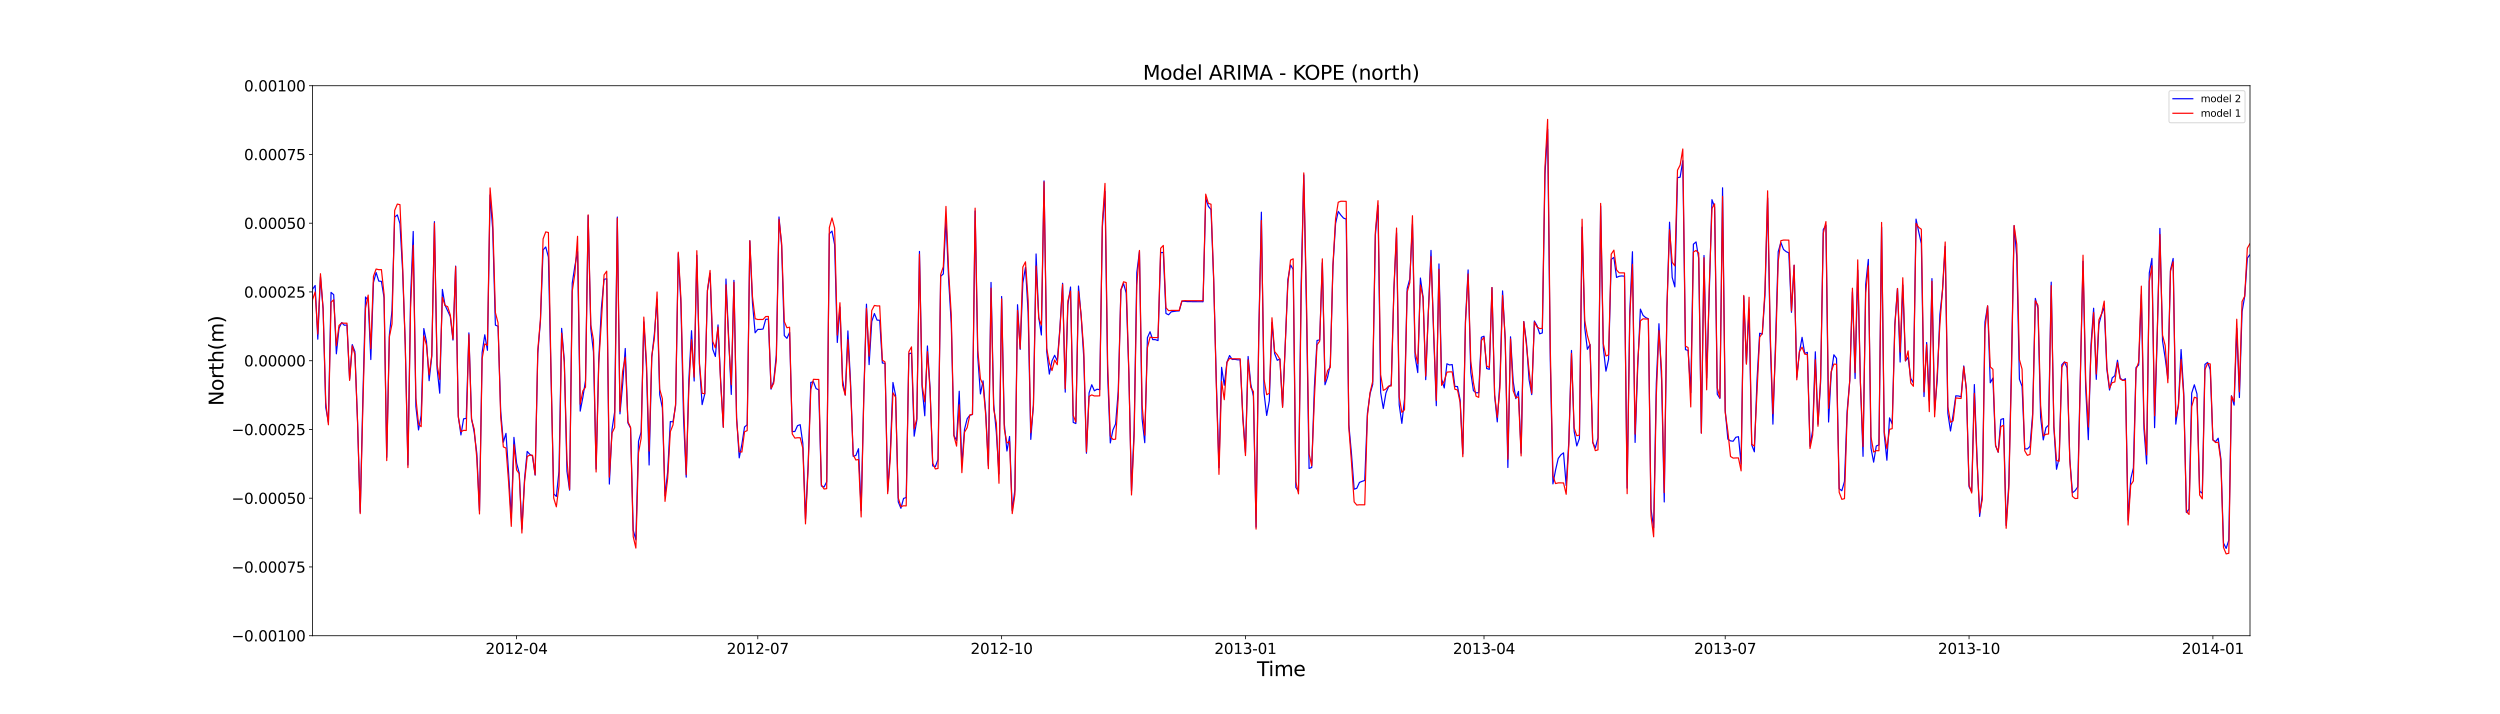 <?xml version="1.0" encoding="utf-8" standalone="no"?>
<!DOCTYPE svg PUBLIC "-//W3C//DTD SVG 1.1//EN"
  "http://www.w3.org/Graphics/SVG/1.1/DTD/svg11.dtd">
<svg xmlns:xlink="http://www.w3.org/1999/xlink" width="2520pt" height="720pt" viewBox="0 0 2520 720" xmlns="http://www.w3.org/2000/svg" version="1.1">
 <defs>
  <style type="text/css">*{stroke-linejoin: round; stroke-linecap: butt}</style>
 </defs>
 <g id="figure_1">
  <g id="patch_1">
   <path d="M 0 720 
L 2520 720 
L 2520 0 
L 0 0 
z
" style="fill: #ffffff"/>
  </g>
  <g id="axes_1">
   <g id="patch_2">
    <path d="M 315 640.8 
L 2268 640.8 
L 2268 86.4 
L 315 86.4 
z
" style="fill: #ffffff"/>
   </g>
   <g id="matplotlib.axis_1">
    <g id="xtick_1">
     <g id="line2d_1">
      <defs>
       <path id="me55b01c249" d="M 0 0 
L 0 3.5 
" style="stroke: #000000; stroke-width: 0.8"/>
      </defs>
      <g>
       <use xlink:href="#me55b01c249" x="520.72" y="640.8" style="stroke: #000000; stroke-width: 0.8"/>
      </g>
     </g>
     <g id="text_1">
      <!-- 2012-04 -->
      <g transform="translate(489.382 659.198) scale(0.15 -0.15)">
       <defs>
        <path id="DejaVuSans-32" d="M 1228 531 
L 3431 531 
L 3431 0 
L 469 0 
L 469 531 
Q 828 903 1448 1529 
Q 2069 2156 2228 2338 
Q 2531 2678 2651 2914 
Q 2772 3150 2772 3378 
Q 2772 3750 2511 3984 
Q 2250 4219 1831 4219 
Q 1534 4219 1204 4116 
Q 875 4013 500 3803 
L 500 4441 
Q 881 4594 1212 4672 
Q 1544 4750 1819 4750 
Q 2544 4750 2975 4387 
Q 3406 4025 3406 3419 
Q 3406 3131 3298 2873 
Q 3191 2616 2906 2266 
Q 2828 2175 2409 1742 
Q 1991 1309 1228 531 
z
" transform="scale(0.016)"/>
        <path id="DejaVuSans-30" d="M 2034 4250 
Q 1547 4250 1301 3770 
Q 1056 3291 1056 2328 
Q 1056 1369 1301 889 
Q 1547 409 2034 409 
Q 2525 409 2770 889 
Q 3016 1369 3016 2328 
Q 3016 3291 2770 3770 
Q 2525 4250 2034 4250 
z
M 2034 4750 
Q 2819 4750 3233 4129 
Q 3647 3509 3647 2328 
Q 3647 1150 3233 529 
Q 2819 -91 2034 -91 
Q 1250 -91 836 529 
Q 422 1150 422 2328 
Q 422 3509 836 4129 
Q 1250 4750 2034 4750 
z
" transform="scale(0.016)"/>
        <path id="DejaVuSans-31" d="M 794 531 
L 1825 531 
L 1825 4091 
L 703 3866 
L 703 4441 
L 1819 4666 
L 2450 4666 
L 2450 531 
L 3481 531 
L 3481 0 
L 794 0 
L 794 531 
z
" transform="scale(0.016)"/>
        <path id="DejaVuSans-2d" d="M 313 2009 
L 1997 2009 
L 1997 1497 
L 313 1497 
L 313 2009 
z
" transform="scale(0.016)"/>
        <path id="DejaVuSans-34" d="M 2419 4116 
L 825 1625 
L 2419 1625 
L 2419 4116 
z
M 2253 4666 
L 3047 4666 
L 3047 1625 
L 3713 1625 
L 3713 1100 
L 3047 1100 
L 3047 0 
L 2419 0 
L 2419 1100 
L 313 1100 
L 313 1709 
L 2253 4666 
z
" transform="scale(0.016)"/>
       </defs>
       <use xlink:href="#DejaVuSans-32"/>
       <use xlink:href="#DejaVuSans-30" x="63.623"/>
       <use xlink:href="#DejaVuSans-31" x="127.246"/>
       <use xlink:href="#DejaVuSans-32" x="190.869"/>
       <use xlink:href="#DejaVuSans-2d" x="254.492"/>
       <use xlink:href="#DejaVuSans-30" x="290.576"/>
       <use xlink:href="#DejaVuSans-34" x="354.199"/>
      </g>
     </g>
    </g>
    <g id="xtick_2">
     <g id="line2d_2">
      <g>
       <use xlink:href="#me55b01c249" x="763.843" y="640.8" style="stroke: #000000; stroke-width: 0.8"/>
      </g>
     </g>
     <g id="text_2">
      <!-- 2012-07 -->
      <g transform="translate(732.506 659.198) scale(0.15 -0.15)">
       <defs>
        <path id="DejaVuSans-37" d="M 525 4666 
L 3525 4666 
L 3525 4397 
L 1831 0 
L 1172 0 
L 2766 4134 
L 525 4134 
L 525 4666 
z
" transform="scale(0.016)"/>
       </defs>
       <use xlink:href="#DejaVuSans-32"/>
       <use xlink:href="#DejaVuSans-30" x="63.623"/>
       <use xlink:href="#DejaVuSans-31" x="127.246"/>
       <use xlink:href="#DejaVuSans-32" x="190.869"/>
       <use xlink:href="#DejaVuSans-2d" x="254.492"/>
       <use xlink:href="#DejaVuSans-30" x="290.576"/>
       <use xlink:href="#DejaVuSans-37" x="354.199"/>
      </g>
     </g>
    </g>
    <g id="xtick_3">
     <g id="line2d_3">
      <g>
       <use xlink:href="#me55b01c249" x="1009.637" y="640.8" style="stroke: #000000; stroke-width: 0.8"/>
      </g>
     </g>
     <g id="text_3">
      <!-- 2012-10 -->
      <g transform="translate(978.3 659.198) scale(0.15 -0.15)">
       <use xlink:href="#DejaVuSans-32"/>
       <use xlink:href="#DejaVuSans-30" x="63.623"/>
       <use xlink:href="#DejaVuSans-31" x="127.246"/>
       <use xlink:href="#DejaVuSans-32" x="190.869"/>
       <use xlink:href="#DejaVuSans-2d" x="254.492"/>
       <use xlink:href="#DejaVuSans-31" x="290.576"/>
       <use xlink:href="#DejaVuSans-30" x="354.199"/>
      </g>
     </g>
    </g>
    <g id="xtick_4">
     <g id="line2d_4">
      <g>
       <use xlink:href="#me55b01c249" x="1255.432" y="640.8" style="stroke: #000000; stroke-width: 0.8"/>
      </g>
     </g>
     <g id="text_4">
      <!-- 2013-01 -->
      <g transform="translate(1224.095 659.198) scale(0.15 -0.15)">
       <defs>
        <path id="DejaVuSans-33" d="M 2597 2516 
Q 3050 2419 3304 2112 
Q 3559 1806 3559 1356 
Q 3559 666 3084 287 
Q 2609 -91 1734 -91 
Q 1441 -91 1130 -33 
Q 819 25 488 141 
L 488 750 
Q 750 597 1062 519 
Q 1375 441 1716 441 
Q 2309 441 2620 675 
Q 2931 909 2931 1356 
Q 2931 1769 2642 2001 
Q 2353 2234 1838 2234 
L 1294 2234 
L 1294 2753 
L 1863 2753 
Q 2328 2753 2575 2939 
Q 2822 3125 2822 3475 
Q 2822 3834 2567 4026 
Q 2313 4219 1838 4219 
Q 1578 4219 1281 4162 
Q 984 4106 628 3988 
L 628 4550 
Q 988 4650 1302 4700 
Q 1616 4750 1894 4750 
Q 2613 4750 3031 4423 
Q 3450 4097 3450 3541 
Q 3450 3153 3228 2886 
Q 3006 2619 2597 2516 
z
" transform="scale(0.016)"/>
       </defs>
       <use xlink:href="#DejaVuSans-32"/>
       <use xlink:href="#DejaVuSans-30" x="63.623"/>
       <use xlink:href="#DejaVuSans-31" x="127.246"/>
       <use xlink:href="#DejaVuSans-33" x="190.869"/>
       <use xlink:href="#DejaVuSans-2d" x="254.492"/>
       <use xlink:href="#DejaVuSans-30" x="290.576"/>
       <use xlink:href="#DejaVuSans-31" x="354.199"/>
      </g>
     </g>
    </g>
    <g id="xtick_5">
     <g id="line2d_5">
      <g>
       <use xlink:href="#me55b01c249" x="1495.884" y="640.8" style="stroke: #000000; stroke-width: 0.8"/>
      </g>
     </g>
     <g id="text_5">
      <!-- 2013-04 -->
      <g transform="translate(1464.547 659.198) scale(0.15 -0.15)">
       <use xlink:href="#DejaVuSans-32"/>
       <use xlink:href="#DejaVuSans-30" x="63.623"/>
       <use xlink:href="#DejaVuSans-31" x="127.246"/>
       <use xlink:href="#DejaVuSans-33" x="190.869"/>
       <use xlink:href="#DejaVuSans-2d" x="254.492"/>
       <use xlink:href="#DejaVuSans-30" x="290.576"/>
       <use xlink:href="#DejaVuSans-34" x="354.199"/>
      </g>
     </g>
    </g>
    <g id="xtick_6">
     <g id="line2d_6">
      <g>
       <use xlink:href="#me55b01c249" x="1739.007" y="640.8" style="stroke: #000000; stroke-width: 0.8"/>
      </g>
     </g>
     <g id="text_6">
      <!-- 2013-07 -->
      <g transform="translate(1707.67 659.198) scale(0.15 -0.15)">
       <use xlink:href="#DejaVuSans-32"/>
       <use xlink:href="#DejaVuSans-30" x="63.623"/>
       <use xlink:href="#DejaVuSans-31" x="127.246"/>
       <use xlink:href="#DejaVuSans-33" x="190.869"/>
       <use xlink:href="#DejaVuSans-2d" x="254.492"/>
       <use xlink:href="#DejaVuSans-30" x="290.576"/>
       <use xlink:href="#DejaVuSans-37" x="354.199"/>
      </g>
     </g>
    </g>
    <g id="xtick_7">
     <g id="line2d_7">
      <g>
       <use xlink:href="#me55b01c249" x="1984.802" y="640.8" style="stroke: #000000; stroke-width: 0.8"/>
      </g>
     </g>
     <g id="text_7">
      <!-- 2013-10 -->
      <g transform="translate(1953.465 659.198) scale(0.15 -0.15)">
       <use xlink:href="#DejaVuSans-32"/>
       <use xlink:href="#DejaVuSans-30" x="63.623"/>
       <use xlink:href="#DejaVuSans-31" x="127.246"/>
       <use xlink:href="#DejaVuSans-33" x="190.869"/>
       <use xlink:href="#DejaVuSans-2d" x="254.492"/>
       <use xlink:href="#DejaVuSans-31" x="290.576"/>
       <use xlink:href="#DejaVuSans-30" x="354.199"/>
      </g>
     </g>
    </g>
    <g id="xtick_8">
     <g id="line2d_8">
      <g>
       <use xlink:href="#me55b01c249" x="2230.596" y="640.8" style="stroke: #000000; stroke-width: 0.8"/>
      </g>
     </g>
     <g id="text_8">
      <!-- 2014-01 -->
      <g transform="translate(2199.259 659.198) scale(0.15 -0.15)">
       <use xlink:href="#DejaVuSans-32"/>
       <use xlink:href="#DejaVuSans-30" x="63.623"/>
       <use xlink:href="#DejaVuSans-31" x="127.246"/>
       <use xlink:href="#DejaVuSans-34" x="190.869"/>
       <use xlink:href="#DejaVuSans-2d" x="254.492"/>
       <use xlink:href="#DejaVuSans-30" x="290.576"/>
       <use xlink:href="#DejaVuSans-31" x="354.199"/>
      </g>
     </g>
    </g>
    <g id="text_9">
     <!-- Time -->
     <g transform="translate(1267.033 681.514) scale(0.2 -0.2)">
      <defs>
       <path id="DejaVuSans-54" d="M -19 4666 
L 3928 4666 
L 3928 4134 
L 2272 4134 
L 2272 0 
L 1638 0 
L 1638 4134 
L -19 4134 
L -19 4666 
z
" transform="scale(0.016)"/>
       <path id="DejaVuSans-69" d="M 603 3500 
L 1178 3500 
L 1178 0 
L 603 0 
L 603 3500 
z
M 603 4863 
L 1178 4863 
L 1178 4134 
L 603 4134 
L 603 4863 
z
" transform="scale(0.016)"/>
       <path id="DejaVuSans-6d" d="M 3328 2828 
Q 3544 3216 3844 3400 
Q 4144 3584 4550 3584 
Q 5097 3584 5394 3201 
Q 5691 2819 5691 2113 
L 5691 0 
L 5113 0 
L 5113 2094 
Q 5113 2597 4934 2840 
Q 4756 3084 4391 3084 
Q 3944 3084 3684 2787 
Q 3425 2491 3425 1978 
L 3425 0 
L 2847 0 
L 2847 2094 
Q 2847 2600 2669 2842 
Q 2491 3084 2119 3084 
Q 1678 3084 1418 2786 
Q 1159 2488 1159 1978 
L 1159 0 
L 581 0 
L 581 3500 
L 1159 3500 
L 1159 2956 
Q 1356 3278 1631 3431 
Q 1906 3584 2284 3584 
Q 2666 3584 2933 3390 
Q 3200 3197 3328 2828 
z
" transform="scale(0.016)"/>
       <path id="DejaVuSans-65" d="M 3597 1894 
L 3597 1613 
L 953 1613 
Q 991 1019 1311 708 
Q 1631 397 2203 397 
Q 2534 397 2845 478 
Q 3156 559 3463 722 
L 3463 178 
Q 3153 47 2828 -22 
Q 2503 -91 2169 -91 
Q 1331 -91 842 396 
Q 353 884 353 1716 
Q 353 2575 817 3079 
Q 1281 3584 2069 3584 
Q 2775 3584 3186 3129 
Q 3597 2675 3597 1894 
z
M 3022 2063 
Q 3016 2534 2758 2815 
Q 2500 3097 2075 3097 
Q 1594 3097 1305 2825 
Q 1016 2553 972 2059 
L 3022 2063 
z
" transform="scale(0.016)"/>
      </defs>
      <use xlink:href="#DejaVuSans-54"/>
      <use xlink:href="#DejaVuSans-69" x="57.959"/>
      <use xlink:href="#DejaVuSans-6d" x="85.742"/>
      <use xlink:href="#DejaVuSans-65" x="183.154"/>
     </g>
    </g>
   </g>
   <g id="matplotlib.axis_2">
    <g id="ytick_1">
     <g id="line2d_9">
      <defs>
       <path id="m277271ac4a" d="M 0 0 
L -3.5 0 
" style="stroke: #000000; stroke-width: 0.8"/>
      </defs>
      <g>
       <use xlink:href="#m277271ac4a" x="315" y="640.8" style="stroke: #000000; stroke-width: 0.8"/>
      </g>
     </g>
     <g id="text_10">
      <!-- −0.00100 -->
      <g transform="translate(233.401 646.499) scale(0.15 -0.15)">
       <defs>
        <path id="DejaVuSans-2212" d="M 678 2272 
L 4684 2272 
L 4684 1741 
L 678 1741 
L 678 2272 
z
" transform="scale(0.016)"/>
        <path id="DejaVuSans-2e" d="M 684 794 
L 1344 794 
L 1344 0 
L 684 0 
L 684 794 
z
" transform="scale(0.016)"/>
       </defs>
       <use xlink:href="#DejaVuSans-2212"/>
       <use xlink:href="#DejaVuSans-30" x="83.789"/>
       <use xlink:href="#DejaVuSans-2e" x="147.412"/>
       <use xlink:href="#DejaVuSans-30" x="179.199"/>
       <use xlink:href="#DejaVuSans-30" x="242.822"/>
       <use xlink:href="#DejaVuSans-31" x="306.445"/>
       <use xlink:href="#DejaVuSans-30" x="370.068"/>
       <use xlink:href="#DejaVuSans-30" x="433.691"/>
      </g>
     </g>
    </g>
    <g id="ytick_2">
     <g id="line2d_10">
      <g>
       <use xlink:href="#m277271ac4a" x="315" y="571.5" style="stroke: #000000; stroke-width: 0.8"/>
      </g>
     </g>
     <g id="text_11">
      <!-- −0.00075 -->
      <g transform="translate(233.401 577.199) scale(0.15 -0.15)">
       <defs>
        <path id="DejaVuSans-35" d="M 691 4666 
L 3169 4666 
L 3169 4134 
L 1269 4134 
L 1269 2991 
Q 1406 3038 1543 3061 
Q 1681 3084 1819 3084 
Q 2600 3084 3056 2656 
Q 3513 2228 3513 1497 
Q 3513 744 3044 326 
Q 2575 -91 1722 -91 
Q 1428 -91 1123 -41 
Q 819 9 494 109 
L 494 744 
Q 775 591 1075 516 
Q 1375 441 1709 441 
Q 2250 441 2565 725 
Q 2881 1009 2881 1497 
Q 2881 1984 2565 2268 
Q 2250 2553 1709 2553 
Q 1456 2553 1204 2497 
Q 953 2441 691 2322 
L 691 4666 
z
" transform="scale(0.016)"/>
       </defs>
       <use xlink:href="#DejaVuSans-2212"/>
       <use xlink:href="#DejaVuSans-30" x="83.789"/>
       <use xlink:href="#DejaVuSans-2e" x="147.412"/>
       <use xlink:href="#DejaVuSans-30" x="179.199"/>
       <use xlink:href="#DejaVuSans-30" x="242.822"/>
       <use xlink:href="#DejaVuSans-30" x="306.445"/>
       <use xlink:href="#DejaVuSans-37" x="370.068"/>
       <use xlink:href="#DejaVuSans-35" x="433.691"/>
      </g>
     </g>
    </g>
    <g id="ytick_3">
     <g id="line2d_11">
      <g>
       <use xlink:href="#m277271ac4a" x="315" y="502.2" style="stroke: #000000; stroke-width: 0.8"/>
      </g>
     </g>
     <g id="text_12">
      <!-- −0.00050 -->
      <g transform="translate(233.401 507.899) scale(0.15 -0.15)">
       <use xlink:href="#DejaVuSans-2212"/>
       <use xlink:href="#DejaVuSans-30" x="83.789"/>
       <use xlink:href="#DejaVuSans-2e" x="147.412"/>
       <use xlink:href="#DejaVuSans-30" x="179.199"/>
       <use xlink:href="#DejaVuSans-30" x="242.822"/>
       <use xlink:href="#DejaVuSans-30" x="306.445"/>
       <use xlink:href="#DejaVuSans-35" x="370.068"/>
       <use xlink:href="#DejaVuSans-30" x="433.691"/>
      </g>
     </g>
    </g>
    <g id="ytick_4">
     <g id="line2d_12">
      <g>
       <use xlink:href="#m277271ac4a" x="315" y="432.9" style="stroke: #000000; stroke-width: 0.8"/>
      </g>
     </g>
     <g id="text_13">
      <!-- −0.00025 -->
      <g transform="translate(233.401 438.599) scale(0.15 -0.15)">
       <use xlink:href="#DejaVuSans-2212"/>
       <use xlink:href="#DejaVuSans-30" x="83.789"/>
       <use xlink:href="#DejaVuSans-2e" x="147.412"/>
       <use xlink:href="#DejaVuSans-30" x="179.199"/>
       <use xlink:href="#DejaVuSans-30" x="242.822"/>
       <use xlink:href="#DejaVuSans-30" x="306.445"/>
       <use xlink:href="#DejaVuSans-32" x="370.068"/>
       <use xlink:href="#DejaVuSans-35" x="433.691"/>
      </g>
     </g>
    </g>
    <g id="ytick_5">
     <g id="line2d_13">
      <g>
       <use xlink:href="#m277271ac4a" x="315" y="363.6" style="stroke: #000000; stroke-width: 0.8"/>
      </g>
     </g>
     <g id="text_14">
      <!-- 0.00000 -->
      <g transform="translate(245.97 369.299) scale(0.15 -0.15)">
       <use xlink:href="#DejaVuSans-30"/>
       <use xlink:href="#DejaVuSans-2e" x="63.623"/>
       <use xlink:href="#DejaVuSans-30" x="95.41"/>
       <use xlink:href="#DejaVuSans-30" x="159.033"/>
       <use xlink:href="#DejaVuSans-30" x="222.656"/>
       <use xlink:href="#DejaVuSans-30" x="286.279"/>
       <use xlink:href="#DejaVuSans-30" x="349.902"/>
      </g>
     </g>
    </g>
    <g id="ytick_6">
     <g id="line2d_14">
      <g>
       <use xlink:href="#m277271ac4a" x="315" y="294.3" style="stroke: #000000; stroke-width: 0.8"/>
      </g>
     </g>
     <g id="text_15">
      <!-- 0.00025 -->
      <g transform="translate(245.97 299.999) scale(0.15 -0.15)">
       <use xlink:href="#DejaVuSans-30"/>
       <use xlink:href="#DejaVuSans-2e" x="63.623"/>
       <use xlink:href="#DejaVuSans-30" x="95.41"/>
       <use xlink:href="#DejaVuSans-30" x="159.033"/>
       <use xlink:href="#DejaVuSans-30" x="222.656"/>
       <use xlink:href="#DejaVuSans-32" x="286.279"/>
       <use xlink:href="#DejaVuSans-35" x="349.902"/>
      </g>
     </g>
    </g>
    <g id="ytick_7">
     <g id="line2d_15">
      <g>
       <use xlink:href="#m277271ac4a" x="315" y="225" style="stroke: #000000; stroke-width: 0.8"/>
      </g>
     </g>
     <g id="text_16">
      <!-- 0.00050 -->
      <g transform="translate(245.97 230.699) scale(0.15 -0.15)">
       <use xlink:href="#DejaVuSans-30"/>
       <use xlink:href="#DejaVuSans-2e" x="63.623"/>
       <use xlink:href="#DejaVuSans-30" x="95.41"/>
       <use xlink:href="#DejaVuSans-30" x="159.033"/>
       <use xlink:href="#DejaVuSans-30" x="222.656"/>
       <use xlink:href="#DejaVuSans-35" x="286.279"/>
       <use xlink:href="#DejaVuSans-30" x="349.902"/>
      </g>
     </g>
    </g>
    <g id="ytick_8">
     <g id="line2d_16">
      <g>
       <use xlink:href="#m277271ac4a" x="315" y="155.7" style="stroke: #000000; stroke-width: 0.8"/>
      </g>
     </g>
     <g id="text_17">
      <!-- 0.00075 -->
      <g transform="translate(245.97 161.399) scale(0.15 -0.15)">
       <use xlink:href="#DejaVuSans-30"/>
       <use xlink:href="#DejaVuSans-2e" x="63.623"/>
       <use xlink:href="#DejaVuSans-30" x="95.41"/>
       <use xlink:href="#DejaVuSans-30" x="159.033"/>
       <use xlink:href="#DejaVuSans-30" x="222.656"/>
       <use xlink:href="#DejaVuSans-37" x="286.279"/>
       <use xlink:href="#DejaVuSans-35" x="349.902"/>
      </g>
     </g>
    </g>
    <g id="ytick_9">
     <g id="line2d_17">
      <g>
       <use xlink:href="#m277271ac4a" x="315" y="86.4" style="stroke: #000000; stroke-width: 0.8"/>
      </g>
     </g>
     <g id="text_18">
      <!-- 0.00100 -->
      <g transform="translate(245.97 92.099) scale(0.15 -0.15)">
       <use xlink:href="#DejaVuSans-30"/>
       <use xlink:href="#DejaVuSans-2e" x="63.623"/>
       <use xlink:href="#DejaVuSans-30" x="95.41"/>
       <use xlink:href="#DejaVuSans-30" x="159.033"/>
       <use xlink:href="#DejaVuSans-31" x="222.656"/>
       <use xlink:href="#DejaVuSans-30" x="286.279"/>
       <use xlink:href="#DejaVuSans-30" x="349.902"/>
      </g>
     </g>
    </g>
    <g id="text_19">
     <!-- North(m) -->
     <g transform="translate(225.241 409.113) rotate(-90) scale(0.2 -0.2)">
      <defs>
       <path id="DejaVuSans-4e" d="M 628 4666 
L 1478 4666 
L 3547 763 
L 3547 4666 
L 4159 4666 
L 4159 0 
L 3309 0 
L 1241 3903 
L 1241 0 
L 628 0 
L 628 4666 
z
" transform="scale(0.016)"/>
       <path id="DejaVuSans-6f" d="M 1959 3097 
Q 1497 3097 1228 2736 
Q 959 2375 959 1747 
Q 959 1119 1226 758 
Q 1494 397 1959 397 
Q 2419 397 2687 759 
Q 2956 1122 2956 1747 
Q 2956 2369 2687 2733 
Q 2419 3097 1959 3097 
z
M 1959 3584 
Q 2709 3584 3137 3096 
Q 3566 2609 3566 1747 
Q 3566 888 3137 398 
Q 2709 -91 1959 -91 
Q 1206 -91 779 398 
Q 353 888 353 1747 
Q 353 2609 779 3096 
Q 1206 3584 1959 3584 
z
" transform="scale(0.016)"/>
       <path id="DejaVuSans-72" d="M 2631 2963 
Q 2534 3019 2420 3045 
Q 2306 3072 2169 3072 
Q 1681 3072 1420 2755 
Q 1159 2438 1159 1844 
L 1159 0 
L 581 0 
L 581 3500 
L 1159 3500 
L 1159 2956 
Q 1341 3275 1631 3429 
Q 1922 3584 2338 3584 
Q 2397 3584 2469 3576 
Q 2541 3569 2628 3553 
L 2631 2963 
z
" transform="scale(0.016)"/>
       <path id="DejaVuSans-74" d="M 1172 4494 
L 1172 3500 
L 2356 3500 
L 2356 3053 
L 1172 3053 
L 1172 1153 
Q 1172 725 1289 603 
Q 1406 481 1766 481 
L 2356 481 
L 2356 0 
L 1766 0 
Q 1100 0 847 248 
Q 594 497 594 1153 
L 594 3053 
L 172 3053 
L 172 3500 
L 594 3500 
L 594 4494 
L 1172 4494 
z
" transform="scale(0.016)"/>
       <path id="DejaVuSans-68" d="M 3513 2113 
L 3513 0 
L 2938 0 
L 2938 2094 
Q 2938 2591 2744 2837 
Q 2550 3084 2163 3084 
Q 1697 3084 1428 2787 
Q 1159 2491 1159 1978 
L 1159 0 
L 581 0 
L 581 4863 
L 1159 4863 
L 1159 2956 
Q 1366 3272 1645 3428 
Q 1925 3584 2291 3584 
Q 2894 3584 3203 3211 
Q 3513 2838 3513 2113 
z
" transform="scale(0.016)"/>
       <path id="DejaVuSans-28" d="M 1984 4856 
Q 1566 4138 1362 3434 
Q 1159 2731 1159 2009 
Q 1159 1288 1364 580 
Q 1569 -128 1984 -844 
L 1484 -844 
Q 1016 -109 783 600 
Q 550 1309 550 2009 
Q 550 2706 781 3412 
Q 1013 4119 1484 4856 
L 1984 4856 
z
" transform="scale(0.016)"/>
       <path id="DejaVuSans-29" d="M 513 4856 
L 1013 4856 
Q 1481 4119 1714 3412 
Q 1947 2706 1947 2009 
Q 1947 1309 1714 600 
Q 1481 -109 1013 -844 
L 513 -844 
Q 928 -128 1133 580 
Q 1338 1288 1338 2009 
Q 1338 2731 1133 3434 
Q 928 4138 513 4856 
z
" transform="scale(0.016)"/>
      </defs>
      <use xlink:href="#DejaVuSans-4e"/>
      <use xlink:href="#DejaVuSans-6f" x="74.805"/>
      <use xlink:href="#DejaVuSans-72" x="135.986"/>
      <use xlink:href="#DejaVuSans-74" x="177.1"/>
      <use xlink:href="#DejaVuSans-68" x="216.309"/>
      <use xlink:href="#DejaVuSans-28" x="279.688"/>
      <use xlink:href="#DejaVuSans-6d" x="318.701"/>
      <use xlink:href="#DejaVuSans-29" x="416.113"/>
     </g>
    </g>
   </g>
   <g id="line2d_18">
    <path d="M 312.328 399.436 
L 315 291.62 
L 317.672 287.8 
L 320.343 341.864 
L 323.015 279.02 
L 325.687 311.209 
L 328.358 410.663 
L 331.03 425.674 
L 333.702 294.728 
L 336.373 297.036 
L 339.045 356.64 
L 341.717 330.82 
L 344.389 325.184 
L 347.06 327.849 
L 349.732 327.621 
L 352.404 382.079 
L 355.075 347.371 
L 357.747 354.405 
L 360.419 426.113 
L 363.09 516.321 
L 365.762 401.438 
L 368.434 299.372 
L 371.105 302.871 
L 373.777 362.411 
L 376.449 284.748 
L 379.12 274.661 
L 381.792 283.352 
L 384.464 283.609 
L 387.135 300.139 
L 389.807 460.918 
L 392.479 337.622 
L 395.15 313.042 
L 397.822 218.853 
L 400.494 216.651 
L 403.166 225.493 
L 405.837 272.982 
L 408.509 347.878 
L 411.181 468.676 
L 413.852 300.544 
L 416.524 233.339 
L 419.196 409.679 
L 421.867 433.388 
L 424.539 418.832 
L 427.211 331.181 
L 429.882 344.276 
L 432.554 383.745 
L 435.226 359.097 
L 437.897 223.441 
L 440.569 371.388 
L 443.241 396.31 
L 445.912 291.763 
L 448.584 307.606 
L 453.927 319.047 
L 456.599 342.785 
L 459.271 268.239 
L 461.943 419.24 
L 464.614 438.407 
L 467.286 422.19 
L 469.958 421.753 
L 472.629 335.568 
L 475.301 421.961 
L 477.973 435.583 
L 480.644 457.145 
L 483.316 514.731 
L 485.988 355.341 
L 488.659 337.483 
L 491.331 353.084 
L 494.003 196.567 
L 496.674 231.379 
L 499.346 327.729 
L 502.018 328.82 
L 504.689 414.548 
L 507.361 445.743 
L 510.033 436.833 
L 512.705 477.257 
L 515.376 522.244 
L 518.048 440.887 
L 520.72 466.821 
L 523.391 476.965 
L 526.063 533.19 
L 528.735 482.981 
L 531.406 455.05 
L 534.078 458.014 
L 536.75 459.737 
L 539.421 478.895 
L 542.093 356.236 
L 544.765 323.179 
L 547.436 251.887 
L 550.108 248.968 
L 552.78 259.039 
L 558.123 497.831 
L 560.795 500.406 
L 563.466 475.072 
L 566.138 331.005 
L 568.81 363.383 
L 571.482 475.023 
L 574.153 494.101 
L 576.825 285.385 
L 579.497 268.045 
L 582.168 253.613 
L 584.84 414.404 
L 587.512 400.545 
L 590.183 383.675 
L 592.855 217.326 
L 595.527 331.377 
L 598.198 354.681 
L 600.87 472.724 
L 603.542 362.742 
L 606.213 310.483 
L 608.885 281.572 
L 611.557 280.978 
L 614.228 487.931 
L 616.9 433.012 
L 619.572 415.204 
L 622.244 218.799 
L 624.915 417.166 
L 627.587 387.859 
L 630.259 351.29 
L 632.93 426.359 
L 635.602 431.406 
L 638.274 534.478 
L 640.945 544.073 
L 643.617 444.805 
L 646.289 435.489 
L 648.96 324.463 
L 651.632 370.211 
L 654.304 468.703 
L 656.975 360.342 
L 659.647 335.999 
L 662.319 301.57 
L 664.99 398.004 
L 667.662 411.123 
L 670.334 499.742 
L 673.005 475.513 
L 675.677 424.938 
L 678.349 425.26 
L 681.021 408.942 
L 683.692 255.612 
L 686.364 306.43 
L 689.036 422.555 
L 691.707 480.946 
L 694.379 382.511 
L 697.051 333.394 
L 699.722 384.039 
L 702.394 257.343 
L 705.066 367.798 
L 707.737 407.875 
L 710.409 397.029 
L 713.081 292.727 
L 715.752 275.602 
L 718.424 351.935 
L 721.096 359.318 
L 723.767 327.521 
L 726.439 384.373 
L 729.111 430.443 
L 731.782 281.288 
L 737.126 397.557 
L 739.798 282.614 
L 742.469 420.549 
L 745.141 461.53 
L 747.813 447.883 
L 750.484 430.403 
L 753.156 428.225 
L 755.828 242.791 
L 758.499 305.447 
L 761.171 335.468 
L 763.843 332.013 
L 766.514 332.059 
L 769.186 331.651 
L 771.858 321.831 
L 774.529 321.74 
L 777.201 392.283 
L 779.873 384.183 
L 782.544 357.799 
L 785.216 218.728 
L 787.888 247.869 
L 790.56 338.211 
L 793.231 341.043 
L 795.903 335.038 
L 798.575 435.048 
L 801.246 434.939 
L 803.918 429.061 
L 806.59 428.055 
L 809.261 447.008 
L 811.933 523.338 
L 814.605 468.682 
L 817.276 385.466 
L 819.948 384.835 
L 822.62 391.696 
L 825.291 392.965 
L 827.963 489.901 
L 830.635 490.921 
L 833.306 485.711 
L 835.978 235.547 
L 838.65 232.955 
L 841.321 246.655 
L 843.993 345.209 
L 846.665 309.632 
L 849.337 383.182 
L 852.008 398.05 
L 854.68 333.571 
L 857.352 385.333 
L 860.023 459.996 
L 862.695 459.101 
L 865.367 452.303 
L 868.038 514.51 
L 870.71 398.033 
L 873.382 306.631 
L 876.053 367.55 
L 878.725 324.062 
L 881.397 316.051 
L 884.068 322.677 
L 886.74 322.834 
L 889.412 365.928 
L 892.083 366.219 
L 894.755 495.196 
L 897.427 455.827 
L 900.098 385.551 
L 902.77 398.575 
L 905.442 505.878 
L 908.114 512.355 
L 910.785 502.41 
L 913.457 501.507 
L 916.129 356.632 
L 918.8 355.844 
L 921.472 439.664 
L 924.144 423.694 
L 926.815 253.456 
L 929.487 390.26 
L 932.159 419.082 
L 934.83 348.738 
L 937.502 391.548 
L 940.174 469.644 
L 942.845 470.309 
L 945.517 463.169 
L 948.189 278.492 
L 950.86 276.117 
L 953.532 220.66 
L 956.204 281.818 
L 958.876 326.187 
L 961.547 438.785 
L 964.219 444.124 
L 966.891 394.386 
L 969.562 468.665 
L 972.234 432.707 
L 974.906 422.088 
L 977.577 418.528 
L 980.249 417.818 
L 982.921 212.734 
L 985.592 359.705 
L 988.264 397.082 
L 990.936 383.89 
L 993.607 415.694 
L 996.279 469.52 
L 998.951 284.718 
L 1001.622 407.258 
L 1004.294 435.891 
L 1006.966 477.682 
L 1009.637 298.907 
L 1012.309 427.001 
L 1014.981 454.612 
L 1017.653 439.971 
L 1020.324 514.566 
L 1022.996 493.748 
L 1025.668 307.175 
L 1028.339 352.161 
L 1031.011 285.305 
L 1033.683 269.507 
L 1036.354 315.159 
L 1039.026 442.902 
L 1041.698 407.969 
L 1044.369 256.014 
L 1047.041 319.762 
L 1049.713 337.669 
L 1052.384 182.384 
L 1055.056 354.091 
L 1057.728 377.087 
L 1060.399 363.834 
L 1063.071 358.144 
L 1065.743 363.879 
L 1068.415 330.238 
L 1071.086 285.553 
L 1073.758 395.276 
L 1076.43 307.229 
L 1079.101 289.33 
L 1081.773 425.747 
L 1084.445 426.934 
L 1087.116 288.321 
L 1089.788 318.66 
L 1092.46 360.73 
L 1095.131 456.837 
L 1097.803 396.093 
L 1100.475 387.823 
L 1103.146 393.922 
L 1105.818 392.34 
L 1108.49 392.806 
L 1111.161 229.102 
L 1113.833 192.925 
L 1116.505 377.69 
L 1119.176 446.475 
L 1121.848 433.344 
L 1124.52 427.374 
L 1127.192 394.208 
L 1129.863 292.373 
L 1132.535 285.867 
L 1135.207 295.325 
L 1137.878 376.577 
L 1140.55 494.694 
L 1143.222 433.098 
L 1145.893 274.68 
L 1148.565 253.474 
L 1151.237 422.181 
L 1153.908 446.24 
L 1156.58 340.419 
L 1159.252 334.425 
L 1161.923 342.297 
L 1164.595 342.357 
L 1167.267 343.313 
L 1169.938 254.606 
L 1172.61 254.468 
L 1175.282 315.969 
L 1177.953 317.296 
L 1180.625 314.301 
L 1185.969 313.536 
L 1188.64 313.423 
L 1191.312 303.732 
L 1193.984 303.692 
L 1196.655 304.002 
L 1207.342 304.116 
L 1212.685 304.12 
L 1215.357 199.746 
L 1218.029 208.015 
L 1220.7 211.18 
L 1223.372 282.395 
L 1226.044 384.283 
L 1228.715 471.397 
L 1231.387 370.288 
L 1234.059 388.384 
L 1236.731 365.186 
L 1239.402 358.346 
L 1242.074 362.367 
L 1244.746 362.224 
L 1247.417 362.683 
L 1250.089 362.744 
L 1252.761 419.355 
L 1255.432 456.187 
L 1258.104 359.343 
L 1260.776 387.254 
L 1263.447 399.367 
L 1266.119 531.324 
L 1268.791 338.317 
L 1271.462 213.909 
L 1274.134 395.934 
L 1276.806 418.784 
L 1279.477 403.928 
L 1282.149 325.18 
L 1284.821 356.438 
L 1287.492 363.191 
L 1290.164 361.83 
L 1292.836 409.64 
L 1295.508 347.652 
L 1298.179 281.796 
L 1300.851 267.018 
L 1303.523 271.587 
L 1306.194 491.277 
L 1308.866 495.112 
L 1311.538 287.514 
L 1314.209 176.348 
L 1316.881 310.615 
L 1319.553 472.24 
L 1322.224 471.223 
L 1324.896 390.103 
L 1327.568 343.241 
L 1330.239 342.594 
L 1332.911 264.891 
L 1335.583 387.841 
L 1338.254 380.055 
L 1340.926 367.403 
L 1343.598 268.663 
L 1346.269 225.28 
L 1348.941 213.145 
L 1351.613 216.863 
L 1354.285 219.867 
L 1356.956 220.821 
L 1359.628 428.097 
L 1362.3 457.577 
L 1364.971 493.113 
L 1367.643 492.192 
L 1370.315 486.299 
L 1372.986 485.192 
L 1375.658 484.297 
L 1378.33 416.723 
L 1381.001 396.966 
L 1383.673 387.506 
L 1386.345 237.082 
L 1389.016 207.21 
L 1391.688 395.478 
L 1394.36 411.789 
L 1397.031 396.06 
L 1399.703 389.751 
L 1402.375 387.702 
L 1405.047 292.172 
L 1407.718 234.705 
L 1410.39 407.961 
L 1413.062 426.763 
L 1415.733 402.396 
L 1418.405 291.059 
L 1421.077 281.213 
L 1423.748 226.055 
L 1426.42 359.537 
L 1429.092 375.585 
L 1431.763 280.261 
L 1434.435 299.368 
L 1437.107 382.704 
L 1439.778 314.252 
L 1442.45 252.419 
L 1445.122 337.711 
L 1447.793 408.951 
L 1450.465 266.059 
L 1453.137 382.109 
L 1455.808 391.058 
L 1458.48 366.69 
L 1461.152 367.872 
L 1463.824 367.462 
L 1466.495 389.516 
L 1469.167 389.638 
L 1471.839 403.327 
L 1474.51 457.485 
L 1477.182 323.205 
L 1479.854 272.11 
L 1482.525 375.229 
L 1485.197 393.724 
L 1487.869 395.927 
L 1490.54 395.824 
L 1493.212 339.948 
L 1495.884 338.915 
L 1498.555 371.482 
L 1501.227 372.275 
L 1503.899 289.918 
L 1506.57 398.648 
L 1509.242 425.265 
L 1511.914 384.475 
L 1514.585 293.232 
L 1517.257 342.731 
L 1519.929 471.217 
L 1522.601 339.511 
L 1525.272 384.348 
L 1527.944 401.82 
L 1530.616 394.551 
L 1533.287 456.737 
L 1535.959 324.082 
L 1538.631 344.652 
L 1541.302 382.766 
L 1543.974 397.762 
L 1546.646 323.567 
L 1549.317 328.227 
L 1551.989 336.479 
L 1554.661 335.561 
L 1557.332 175.624 
L 1560.004 130.231 
L 1562.676 362.688 
L 1565.347 487.754 
L 1568.019 473.73 
L 1570.691 462.124 
L 1573.363 458.477 
L 1576.034 456.466 
L 1578.706 489.385 
L 1581.378 444.809 
L 1584.049 353.274 
L 1586.721 434.637 
L 1589.393 449.505 
L 1592.064 441.992 
L 1594.736 228.995 
L 1597.408 330.232 
L 1600.079 352.122 
L 1602.751 347.285 
L 1605.423 445.651 
L 1608.094 451.635 
L 1610.766 441.449 
L 1613.438 207.691 
L 1616.109 350.225 
L 1618.781 374.143 
L 1621.453 362.264 
L 1624.124 261.476 
L 1626.796 259.45 
L 1629.468 279.621 
L 1632.14 278.476 
L 1634.811 278.158 
L 1637.483 278.423 
L 1640.155 491.983 
L 1642.826 314.656 
L 1645.498 253.764 
L 1648.17 445.959 
L 1650.841 369.357 
L 1653.513 311.599 
L 1656.185 317.886 
L 1658.856 320.148 
L 1661.528 321.286 
L 1664.2 512.97 
L 1666.871 532.069 
L 1669.543 386.628 
L 1672.215 326.337 
L 1674.886 383.482 
L 1677.558 505.942 
L 1680.23 311.203 
L 1682.902 223.998 
L 1685.573 279.621 
L 1688.245 289.174 
L 1690.917 179.077 
L 1693.588 178.611 
L 1696.26 161.99 
L 1698.932 352.42 
L 1701.603 353.255 
L 1704.275 395.715 
L 1706.947 246.178 
L 1709.618 243.859 
L 1712.29 260.446 
L 1714.962 436.437 
L 1717.633 257.565 
L 1720.305 381.061 
L 1722.977 293.974 
L 1725.648 201.272 
L 1728.32 208.727 
L 1730.992 397.277 
L 1733.663 401.587 
L 1736.335 189.327 
L 1739.007 413.609 
L 1741.679 442.662 
L 1744.35 444.404 
L 1747.022 444.754 
L 1749.694 440.792 
L 1752.365 440.164 
L 1755.037 467.675 
L 1757.709 298.739 
L 1760.38 366.203 
L 1763.052 311.503 
L 1765.724 448.406 
L 1768.395 455.417 
L 1771.067 382.897 
L 1773.739 335.92 
L 1776.41 336.751 
L 1779.082 297.633 
L 1781.754 199.585 
L 1784.425 344.202 
L 1787.097 427.531 
L 1789.769 343.92 
L 1792.44 253.771 
L 1795.112 244.435 
L 1797.784 251.449 
L 1800.456 253.674 
L 1803.127 254.893 
L 1805.799 314.796 
L 1808.471 267.435 
L 1811.142 380.278 
L 1813.814 354.995 
L 1816.486 340.042 
L 1819.157 356.238 
L 1821.829 355.179 
L 1824.501 449.748 
L 1827.172 433.756 
L 1829.844 354.628 
L 1832.516 427.543 
L 1835.187 385.007 
L 1837.859 231.442 
L 1840.531 226.992 
L 1843.202 425.385 
L 1845.874 376.082 
L 1848.546 357.632 
L 1851.218 361.251 
L 1853.889 492.641 
L 1856.561 494.645 
L 1859.233 485.312 
L 1861.904 414.404 
L 1864.576 383.528 
L 1867.248 294.147 
L 1869.919 381.579 
L 1872.591 272.335 
L 1875.263 384.715 
L 1877.934 459.97 
L 1880.606 286.776 
L 1883.278 261.523 
L 1885.949 451.616 
L 1888.621 465.825 
L 1891.293 449.533 
L 1893.964 448.487 
L 1896.636 229.025 
L 1899.308 437.761 
L 1901.979 463.91 
L 1904.651 421.234 
L 1907.323 427.292 
L 1909.995 326.814 
L 1912.666 290.801 
L 1915.338 364.921 
L 1918.01 287.335 
L 1920.681 363.719 
L 1923.353 360.292 
L 1926.025 381.409 
L 1928.696 386.019 
L 1931.368 220.88 
L 1934.04 233.623 
L 1936.711 245.569 
L 1939.383 399.714 
L 1942.055 345.243 
L 1944.726 404.151 
L 1947.398 280.851 
L 1950.07 413.518 
L 1952.741 383.159 
L 1955.413 316.949 
L 1958.085 292.407 
L 1960.756 248.482 
L 1963.428 416.653 
L 1966.1 434.423 
L 1968.772 417.933 
L 1971.443 398.985 
L 1974.115 399.153 
L 1976.787 399.933 
L 1979.458 368.882 
L 1982.13 392.936 
L 1984.802 490.648 
L 1987.473 495.467 
L 1990.145 387.655 
L 1992.817 461.062 
L 1995.488 520.56 
L 1998.16 498.567 
L 2000.832 324.618 
L 2003.503 308.454 
L 2006.175 385.842 
L 2008.847 381.113 
L 2011.518 449.216 
L 2014.19 455.778 
L 2016.862 422.817 
L 2019.534 421.938 
L 2022.205 529.638 
L 2024.877 488.051 
L 2027.549 368.836 
L 2030.22 227.551 
L 2032.892 258.546 
L 2035.564 382.227 
L 2038.235 389.432 
L 2040.907 452.326 
L 2043.579 452.586 
L 2046.25 449.913 
L 2048.922 417.057 
L 2051.594 300.777 
L 2054.265 310.918 
L 2056.937 420.725 
L 2059.609 443.43 
L 2062.28 431.199 
L 2064.952 428.538 
L 2067.624 284.433 
L 2070.295 430.654 
L 2072.967 473.013 
L 2075.639 461.539 
L 2078.311 367.667 
L 2080.982 364.791 
L 2083.654 370.75 
L 2086.326 462.239 
L 2088.997 496.761 
L 2091.669 494.618 
L 2094.341 490.93 
L 2099.684 263.434 
L 2102.356 391.035 
L 2105.027 443.179 
L 2107.699 347.933 
L 2110.371 310.723 
L 2113.042 382.384 
L 2115.714 326.91 
L 2118.386 316.543 
L 2121.057 309.681 
L 2123.729 372.301 
L 2126.401 393.161 
L 2129.073 380.939 
L 2131.744 378.699 
L 2134.416 363.148 
L 2137.088 381.004 
L 2139.759 383.418 
L 2142.431 381.752 
L 2145.103 524.156 
L 2147.774 482.852 
L 2150.446 471.618 
L 2153.118 370.463 
L 2155.789 367.86 
L 2158.461 296.968 
L 2161.133 432.568 
L 2163.804 467.663 
L 2166.476 275.181 
L 2169.148 260.465 
L 2171.819 431.083 
L 2174.491 338.042 
L 2177.163 230.252 
L 2179.834 343.733 
L 2182.506 360.884 
L 2185.178 381.4 
L 2187.85 272.126 
L 2190.521 260.541 
L 2193.193 427.504 
L 2195.865 407.179 
L 2198.536 352.347 
L 2201.208 396.044 
L 2203.88 516.639 
L 2206.551 513.179 
L 2209.223 396.26 
L 2211.895 387.855 
L 2214.566 397.129 
L 2217.238 495.26 
L 2219.91 497.172 
L 2222.581 367.307 
L 2225.253 365.264 
L 2227.925 372.617 
L 2230.596 443.597 
L 2233.268 445.162 
L 2235.94 441.725 
L 2238.611 462.256 
L 2241.283 547.406 
L 2243.955 552.785 
L 2246.627 544.637 
L 2249.298 398.962 
L 2251.97 408.354 
L 2254.642 330.912 
L 2257.313 400.709 
L 2259.985 314.232 
L 2262.657 298.7 
L 2265.328 260.074 
L 2268 256.731 
L 2270.672 263.304 
L 2270.672 263.304 
" clip-path="url(#p7136fe6946)" style="fill: none; stroke: #0000ff; stroke-width: 1.2; stroke-linecap: square"/>
   </g>
   <g id="line2d_19">
    <path d="M 312.328 400.237 
L 315 302.233 
L 317.672 294.245 
L 320.343 336.704 
L 323.015 275.926 
L 325.687 311.428 
L 328.358 405.799 
L 331.03 428.172 
L 333.702 304.679 
L 336.373 302.182 
L 339.045 348.505 
L 341.717 328.077 
L 344.389 325.561 
L 347.06 325.792 
L 349.732 325.771 
L 352.404 383.442 
L 355.075 348.629 
L 357.747 357.329 
L 360.419 424.917 
L 363.09 517.734 
L 365.762 410.027 
L 368.434 310.684 
L 371.105 297.452 
L 373.777 351.486 
L 376.449 278.549 
L 379.12 271.162 
L 381.792 271.841 
L 384.464 271.779 
L 387.135 296.663 
L 389.807 464.286 
L 392.479 339.589 
L 395.15 326.537 
L 397.822 212.144 
L 400.494 205.708 
L 403.166 206.3 
L 405.837 267.694 
L 408.509 348.24 
L 411.181 471.325 
L 413.852 310.315 
L 416.524 247.266 
L 419.196 401.244 
L 421.867 427.553 
L 424.539 430.052 
L 427.211 338.549 
L 429.882 347.874 
L 432.554 377.772 
L 435.226 358.073 
L 437.897 224.971 
L 440.569 367.708 
L 443.241 382.542 
L 445.912 299.597 
L 448.584 307.903 
L 451.256 309.113 
L 453.927 317.67 
L 456.599 341.842 
L 459.271 268.847 
L 461.943 420.381 
L 464.614 435.168 
L 467.286 433.808 
L 469.958 433.933 
L 472.629 337.384 
L 475.301 422.819 
L 477.973 432.484 
L 480.644 462.227 
L 483.316 518.043 
L 485.988 361.488 
L 488.659 346.682 
L 491.331 348.044 
L 494.003 189.432 
L 496.674 221.964 
L 499.346 315.1 
L 502.018 325.417 
L 504.689 420.038 
L 507.361 450.485 
L 510.033 451.659 
L 512.705 486.489 
L 515.376 530.551 
L 518.048 448.235 
L 520.72 473.777 
L 523.391 477.47 
L 526.063 537.279 
L 528.735 485.818 
L 531.406 460.165 
L 534.078 458.758 
L 536.75 458.888 
L 539.421 478.56 
L 542.093 352.96 
L 544.765 322.089 
L 547.436 240.809 
L 550.108 233.741 
L 552.78 234.392 
L 555.451 374.754 
L 558.123 502.038 
L 560.795 510.891 
L 563.466 489.701 
L 566.138 335.789 
L 568.81 365.147 
L 571.482 463.934 
L 574.153 493.267 
L 576.825 293.54 
L 579.497 275.475 
L 582.168 238.209 
L 584.84 407.467 
L 587.512 394.02 
L 590.183 390.315 
L 592.855 216.583 
L 595.527 327.641 
L 598.198 342.599 
L 600.87 475.76 
L 603.542 366.403 
L 606.213 323.423 
L 608.885 277.164 
L 611.557 273.335 
L 614.228 480.981 
L 616.9 436.456 
L 619.572 430.914 
L 622.244 220.052 
L 624.915 414.52 
L 627.587 374.493 
L 630.259 360.06 
L 632.93 424.987 
L 635.602 430.802 
L 638.274 540.86 
L 640.945 552.454 
L 643.617 456.426 
L 646.289 441.664 
L 648.96 319.626 
L 651.632 365.086 
L 654.304 454.683 
L 656.975 358.986 
L 659.647 340.64 
L 662.319 294.336 
L 664.99 392.403 
L 667.662 401.92 
L 670.334 505.374 
L 673.005 482.195 
L 675.677 435.183 
L 678.349 428.397 
L 681.021 407.201 
L 683.692 254.196 
L 686.364 300.947 
L 689.036 405.921 
L 691.707 478.421 
L 694.379 390.534 
L 697.051 342.41 
L 699.722 380.162 
L 702.394 252.718 
L 705.066 366.504 
L 707.737 396.457 
L 710.409 396.892 
L 713.081 293.16 
L 715.752 272.62 
L 718.424 344.216 
L 721.096 350.631 
L 723.767 329.774 
L 726.439 386.05 
L 729.111 430.747 
L 731.782 287.122 
L 734.454 343.062 
L 737.126 387.798 
L 739.798 284.62 
L 742.469 422.777 
L 745.141 455.301 
L 747.813 455.649 
L 750.484 435.21 
L 753.156 434.093 
L 755.828 242.649 
L 758.499 299.152 
L 761.171 321.237 
L 763.843 322.064 
L 769.186 321.995 
L 771.858 319.074 
L 774.529 318.983 
L 777.201 391.564 
L 779.873 386.361 
L 782.544 362.877 
L 785.216 221.041 
L 787.888 245.112 
L 790.56 324.112 
L 793.231 330.378 
L 795.903 329.802 
L 798.575 437.337 
L 801.246 441.613 
L 803.918 441.219 
L 806.59 441.255 
L 809.261 451.872 
L 811.933 528.061 
L 814.605 471.617 
L 817.276 392.767 
L 819.948 382.331 
L 822.62 382.477 
L 825.291 382.464 
L 827.963 488.701 
L 830.635 492.932 
L 833.306 492.543 
L 835.978 229.411 
L 838.65 219.689 
L 841.321 229.941 
L 843.993 337.749 
L 846.665 305.176 
L 849.337 388.337 
L 852.008 398.298 
L 854.68 342.355 
L 857.352 389.526 
L 860.023 458.435 
L 862.695 463.666 
L 865.367 463.185 
L 868.038 521.084 
L 870.71 400.641 
L 873.382 310.831 
L 876.053 359.029 
L 878.725 312.996 
L 881.397 307.905 
L 884.068 308.374 
L 886.74 308.331 
L 889.412 363.084 
L 892.083 364.792 
L 894.755 497.632 
L 897.427 461.512 
L 900.098 395.953 
L 902.77 400.419 
L 905.442 501.837 
L 908.114 510.659 
L 910.785 509.848 
L 913.457 509.922 
L 916.129 354.507 
L 918.8 349.659 
L 921.472 432.259 
L 924.144 422.037 
L 926.815 256.352 
L 929.487 387.981 
L 932.159 405.033 
L 934.83 354.459 
L 937.502 393.325 
L 940.174 466.915 
L 942.845 472.717 
L 945.517 472.184 
L 948.189 276.659 
L 950.86 268.867 
L 953.532 208.073 
L 956.204 273.375 
L 958.876 317.524 
L 961.547 439.347 
L 964.219 449.687 
L 966.891 408.018 
L 969.562 476.445 
L 972.234 435.661 
L 974.906 431.017 
L 977.577 418.337 
L 980.249 417.579 
L 982.921 209.833 
L 985.592 352.982 
L 988.264 381.856 
L 990.936 387.872 
L 993.607 418.554 
L 996.279 472.43 
L 998.951 290.461 
L 1001.622 412.346 
L 1004.294 426.325 
L 1006.966 487.119 
L 1009.637 301.283 
L 1012.309 432.14 
L 1014.981 446.446 
L 1017.653 445.13 
L 1020.324 517.713 
L 1022.996 498.582 
L 1025.668 312.941 
L 1028.339 351.334 
L 1031.011 269.188 
L 1033.683 263.95 
L 1036.354 302.622 
L 1039.026 436.167 
L 1041.698 409.14 
L 1044.369 268.206 
L 1047.041 320.793 
L 1049.713 327.626 
L 1052.384 183.37 
L 1055.056 351.093 
L 1057.728 365.95 
L 1060.399 373.509 
L 1063.071 362.918 
L 1065.743 367.649 
L 1068.415 331.846 
L 1071.086 286.673 
L 1073.758 391.848 
L 1076.43 303.254 
L 1079.101 293.522 
L 1081.773 418.654 
L 1084.445 425.389 
L 1087.116 293.61 
L 1089.788 317.766 
L 1092.46 353.328 
L 1095.131 455.467 
L 1097.803 399.56 
L 1100.475 398.075 
L 1103.146 399.132 
L 1108.49 399.044 
L 1111.161 224.435 
L 1113.833 184.885 
L 1116.505 367.029 
L 1119.176 439.473 
L 1121.848 442.989 
L 1124.52 442.666 
L 1127.192 400.5 
L 1129.863 292.125 
L 1132.535 284.066 
L 1135.207 284.807 
L 1137.878 375.054 
L 1140.55 498.91 
L 1143.222 439.138 
L 1145.893 287.397 
L 1148.565 252.452 
L 1151.237 408.243 
L 1153.908 438.665 
L 1156.58 350.529 
L 1159.252 339.819 
L 1161.923 340.295 
L 1167.267 340.255 
L 1169.938 250.223 
L 1172.61 247.415 
L 1175.282 310.166 
L 1177.953 313.164 
L 1180.625 312.888 
L 1188.64 312.911 
L 1191.312 303.301 
L 1193.984 303.098 
L 1210.014 303.115 
L 1212.685 303.115 
L 1215.357 195.706 
L 1218.029 204.968 
L 1220.7 205.864 
L 1223.372 280.406 
L 1226.044 387.657 
L 1228.715 478.147 
L 1231.387 384.392 
L 1234.059 402.865 
L 1236.731 365.272 
L 1239.402 361.299 
L 1242.074 361.664 
L 1250.089 361.634 
L 1252.761 421.534 
L 1255.432 459.217 
L 1258.104 362.65 
L 1260.776 390.621 
L 1263.447 394.697 
L 1266.119 533.305 
L 1268.791 340.359 
L 1271.462 222.337 
L 1274.134 382.26 
L 1276.806 397.846 
L 1279.477 396.413 
L 1282.149 320.314 
L 1284.821 354.435 
L 1287.492 357.577 
L 1290.164 362.194 
L 1292.836 410.682 
L 1298.179 285.563 
L 1300.851 262.174 
L 1303.523 260.902 
L 1306.194 485.494 
L 1308.866 497.803 
L 1311.538 300.171 
L 1314.209 174.304 
L 1316.881 299.005 
L 1319.553 457.547 
L 1322.224 469.423 
L 1324.896 401.944 
L 1327.568 347.656 
L 1330.239 343.895 
L 1332.911 260.929 
L 1335.583 384.416 
L 1338.254 373.341 
L 1340.926 370.44 
L 1343.598 267.144 
L 1346.269 220.431 
L 1348.941 203.822 
L 1351.613 202.861 
L 1356.956 202.941 
L 1359.628 431.065 
L 1362.3 465.947 
L 1364.971 505.887 
L 1367.643 509.103 
L 1370.315 508.807 
L 1375.658 508.832 
L 1378.33 419.531 
L 1381.001 395.72 
L 1383.673 384.494 
L 1386.345 234.295 
L 1389.016 202.278 
L 1391.688 377.76 
L 1394.36 393.526 
L 1397.031 392.076 
L 1399.703 389.2 
L 1402.375 389.068 
L 1405.047 291.636 
L 1407.718 229.884 
L 1410.39 399.973 
L 1413.062 415.619 
L 1415.733 413.069 
L 1418.405 294.448 
L 1421.077 284.886 
L 1423.748 217.471 
L 1426.42 354.785 
L 1429.092 366.477 
L 1431.763 287.288 
L 1434.435 300.102 
L 1437.107 379.14 
L 1439.778 314.901 
L 1442.45 258.67 
L 1445.122 333.769 
L 1447.793 403.664 
L 1450.465 271.44 
L 1453.137 388.412 
L 1455.808 384.111 
L 1458.48 375.152 
L 1461.152 374.84 
L 1463.824 374.869 
L 1466.495 392.372 
L 1469.167 393.069 
L 1471.839 405.873 
L 1474.51 460.377 
L 1477.182 325.612 
L 1479.854 276.216 
L 1482.525 364.086 
L 1485.197 385.616 
L 1487.869 399.381 
L 1490.54 400.532 
L 1493.212 343.292 
L 1495.884 340.167 
L 1498.555 368.993 
L 1501.227 370.424 
L 1503.899 289.874 
L 1506.57 397.742 
L 1509.242 420.625 
L 1511.914 391.351 
L 1514.585 297.759 
L 1517.257 341.414 
L 1519.929 462.832 
L 1522.601 341.611 
L 1525.272 393.818 
L 1527.944 400.77 
L 1530.616 400.131 
L 1533.287 459.534 
L 1535.959 324.274 
L 1538.631 347.651 
L 1541.302 373.855 
L 1543.974 396.36 
L 1546.646 324.696 
L 1549.317 329.535 
L 1551.989 331.185 
L 1554.661 331.033 
L 1557.332 168.412 
L 1560.004 120.356 
L 1562.676 350.114 
L 1565.347 479.631 
L 1568.019 487.448 
L 1570.691 486.728 
L 1576.034 486.789 
L 1578.706 498.213 
L 1581.378 448.167 
L 1584.049 356.317 
L 1586.721 431.263 
L 1589.393 439.248 
L 1592.064 438.513 
L 1594.736 220.969 
L 1597.408 323.154 
L 1600.079 338.162 
L 1602.751 347.885 
L 1605.423 445.688 
L 1608.094 454.255 
L 1610.766 453.467 
L 1613.438 205.04 
L 1616.109 346.293 
L 1618.781 358.842 
L 1621.453 357.687 
L 1624.124 256.161 
L 1626.796 252.149 
L 1629.468 272.068 
L 1632.14 275.019 
L 1637.483 275.086 
L 1640.155 497.631 
L 1642.826 319.461 
L 1645.498 266.478 
L 1648.17 437.577 
L 1650.841 364.753 
L 1653.513 323.385 
L 1656.185 321.38 
L 1658.856 321.565 
L 1661.528 321.548 
L 1664.2 519.973 
L 1666.871 541.079 
L 1669.543 398.838 
L 1672.215 333.31 
L 1674.886 374.116 
L 1677.558 496.569 
L 1680.23 311.397 
L 1682.902 231.591 
L 1685.573 264.403 
L 1688.245 268.022 
L 1690.917 171.598 
L 1693.588 166.358 
L 1696.26 150.193 
L 1698.932 348.912 
L 1701.603 350.32 
L 1704.275 410.184 
L 1706.947 254.061 
L 1709.618 252.485 
L 1712.29 255.065 
L 1714.962 436.626 
L 1717.633 259.831 
L 1720.305 392.911 
L 1722.977 287.363 
L 1725.648 210.165 
L 1728.32 205.453 
L 1730.992 390.885 
L 1733.663 400.998 
L 1736.335 197.976 
L 1739.007 415.679 
L 1741.679 434.774 
L 1744.35 460.129 
L 1747.022 461.761 
L 1749.694 461.611 
L 1752.365 461.624 
L 1755.037 474.64 
L 1757.709 297.797 
L 1760.38 367.121 
L 1763.052 299.646 
L 1765.724 447.753 
L 1768.395 449.717 
L 1773.739 339.945 
L 1776.41 335.922 
L 1779.082 292.569 
L 1781.754 192.367 
L 1784.425 337.094 
L 1787.097 416.975 
L 1789.769 352.734 
L 1792.44 263.429 
L 1795.112 242.615 
L 1797.784 241.987 
L 1803.127 242.039 
L 1805.799 313.359 
L 1808.471 267.293 
L 1811.142 382.855 
L 1813.814 354.382 
L 1816.486 349.908 
L 1819.157 356.993 
L 1821.829 357.321 
L 1824.501 452.091 
L 1827.172 438.53 
L 1829.844 362.631 
L 1832.516 429.672 
L 1835.187 381.062 
L 1837.859 235.387 
L 1840.531 223.389 
L 1843.202 411.566 
L 1845.874 374.41 
L 1848.546 366.999 
L 1851.218 367.201 
L 1853.889 496.237 
L 1856.561 503.31 
L 1859.233 502.659 
L 1861.904 418.438 
L 1864.576 383.206 
L 1867.248 290.523 
L 1869.919 375.496 
L 1872.591 261.966 
L 1875.263 385.145 
L 1877.934 450.106 
L 1880.606 295.104 
L 1883.278 267.999 
L 1885.949 440.278 
L 1888.621 455.63 
L 1891.293 454.218 
L 1893.964 454.348 
L 1896.636 224.233 
L 1899.308 435.363 
L 1901.979 452.331 
L 1904.651 432.768 
L 1907.323 432.101 
L 1909.995 328.884 
L 1912.666 290.819 
L 1915.338 354.898 
L 1918.01 279.987 
L 1920.681 363.743 
L 1923.353 353.705 
L 1926.025 386.005 
L 1928.696 389.346 
L 1931.368 225.189 
L 1934.04 229.196 
L 1936.711 231.065 
L 1939.383 395.024 
L 1942.055 347.33 
L 1944.726 414.913 
L 1947.398 283.528 
L 1950.07 420.134 
L 1952.741 376.481 
L 1955.413 326.818 
L 1958.085 291.408 
L 1960.756 243.927 
L 1963.428 410.065 
L 1966.1 425.592 
L 1968.772 424.164 
L 1971.443 401.073 
L 1974.115 401.458 
L 1976.787 401.646 
L 1979.458 369.727 
L 1982.13 392.47 
L 1984.802 488.862 
L 1987.473 496.951 
L 1990.145 396.566 
L 1992.817 463.694 
L 1995.488 517.03 
L 1998.16 503.549 
L 2000.832 331.479 
L 2003.503 308.246 
L 2006.175 369.798 
L 2008.847 372.197 
L 2011.518 448.835 
L 2014.19 455.82 
L 2016.862 430.038 
L 2019.534 428.718 
L 2022.205 532.522 
L 2024.877 492.6 
L 2027.549 377.011 
L 2030.22 227.304 
L 2032.892 246.235 
L 2035.564 362.391 
L 2038.235 372.083 
L 2040.907 454.343 
L 2043.579 458.988 
L 2046.25 458.072 
L 2048.922 421.201 
L 2051.594 303.183 
L 2054.265 307.784 
L 2056.937 408.507 
L 2059.609 439.261 
L 2062.28 437.805 
L 2064.952 437.459 
L 2067.624 287.918 
L 2070.295 429.464 
L 2072.967 464.181 
L 2075.639 464.927 
L 2078.311 370.287 
L 2080.982 365.112 
L 2083.654 365.588 
L 2086.326 463.183 
L 2088.997 500.324 
L 2091.669 502.542 
L 2094.341 502.338 
L 2099.684 257.246 
L 2102.356 382.424 
L 2105.027 430.389 
L 2107.699 353.179 
L 2110.371 315.004 
L 2113.042 377.008 
L 2115.714 322.325 
L 2118.386 316.368 
L 2121.057 303.523 
L 2123.729 370.252 
L 2126.401 391.248 
L 2129.073 385.663 
L 2131.744 385.011 
L 2134.416 365.584 
L 2137.088 381.934 
L 2139.759 383.436 
L 2142.431 383.297 
L 2145.103 529.207 
L 2147.774 488.896 
L 2150.446 484.822 
L 2153.118 372.486 
L 2155.789 364.927 
L 2158.461 288.428 
L 2161.133 426.122 
L 2163.804 458.622 
L 2166.476 283.676 
L 2169.148 267.957 
L 2171.819 419.05 
L 2174.491 335.414 
L 2177.163 236.384 
L 2179.834 337.886 
L 2182.506 348.246 
L 2185.178 385.808 
L 2187.85 273.305 
L 2190.521 263.865 
L 2193.193 420.367 
L 2195.865 409.38 
L 2198.536 362.354 
L 2201.208 399.541 
L 2203.88 515.641 
L 2206.551 518.548 
L 2209.223 409.874 
L 2211.895 400.435 
L 2214.566 401.304 
L 2217.238 498.962 
L 2219.91 502.861 
L 2222.581 372.677 
L 2225.253 366.291 
L 2227.925 366.878 
L 2230.596 443.204 
L 2233.268 446.073 
L 2235.94 445.81 
L 2238.611 464.567 
L 2241.283 551.779 
L 2243.955 558.309 
L 2246.627 557.708 
L 2249.298 399.231 
L 2251.97 404.72 
L 2254.642 321.79 
L 2257.313 394.914 
L 2259.985 304.013 
L 2262.657 298.528 
L 2265.328 250.125 
L 2268 245.576 
L 2270.672 245.995 
L 2270.672 245.995 
" clip-path="url(#p7136fe6946)" style="fill: none; stroke: #ff0000; stroke-width: 1.2; stroke-linecap: square"/>
   </g>
   <g id="patch_3">
    <path d="M 315 640.8 
L 315 86.4 
" style="fill: none; stroke: #000000; stroke-width: 0.8; stroke-linejoin: miter; stroke-linecap: square"/>
   </g>
   <g id="patch_4">
    <path d="M 2268 640.8 
L 2268 86.4 
" style="fill: none; stroke: #000000; stroke-width: 0.8; stroke-linejoin: miter; stroke-linecap: square"/>
   </g>
   <g id="patch_5">
    <path d="M 315 640.8 
L 2268 640.8 
" style="fill: none; stroke: #000000; stroke-width: 0.8; stroke-linejoin: miter; stroke-linecap: square"/>
   </g>
   <g id="patch_6">
    <path d="M 315 86.4 
L 2268 86.4 
" style="fill: none; stroke: #000000; stroke-width: 0.8; stroke-linejoin: miter; stroke-linecap: square"/>
   </g>
   <g id="text_20">
    <!-- Model ARIMA - KOPE (north) -->
    <g transform="translate(1152.089 80.4) scale(0.2 -0.2)">
     <defs>
      <path id="DejaVuSans-4d" d="M 628 4666 
L 1569 4666 
L 2759 1491 
L 3956 4666 
L 4897 4666 
L 4897 0 
L 4281 0 
L 4281 4097 
L 3078 897 
L 2444 897 
L 1241 4097 
L 1241 0 
L 628 0 
L 628 4666 
z
" transform="scale(0.016)"/>
      <path id="DejaVuSans-64" d="M 2906 2969 
L 2906 4863 
L 3481 4863 
L 3481 0 
L 2906 0 
L 2906 525 
Q 2725 213 2448 61 
Q 2172 -91 1784 -91 
Q 1150 -91 751 415 
Q 353 922 353 1747 
Q 353 2572 751 3078 
Q 1150 3584 1784 3584 
Q 2172 3584 2448 3432 
Q 2725 3281 2906 2969 
z
M 947 1747 
Q 947 1113 1208 752 
Q 1469 391 1925 391 
Q 2381 391 2643 752 
Q 2906 1113 2906 1747 
Q 2906 2381 2643 2742 
Q 2381 3103 1925 3103 
Q 1469 3103 1208 2742 
Q 947 2381 947 1747 
z
" transform="scale(0.016)"/>
      <path id="DejaVuSans-6c" d="M 603 4863 
L 1178 4863 
L 1178 0 
L 603 0 
L 603 4863 
z
" transform="scale(0.016)"/>
      <path id="DejaVuSans-20" transform="scale(0.016)"/>
      <path id="DejaVuSans-41" d="M 2188 4044 
L 1331 1722 
L 3047 1722 
L 2188 4044 
z
M 1831 4666 
L 2547 4666 
L 4325 0 
L 3669 0 
L 3244 1197 
L 1141 1197 
L 716 0 
L 50 0 
L 1831 4666 
z
" transform="scale(0.016)"/>
      <path id="DejaVuSans-52" d="M 2841 2188 
Q 3044 2119 3236 1894 
Q 3428 1669 3622 1275 
L 4263 0 
L 3584 0 
L 2988 1197 
Q 2756 1666 2539 1819 
Q 2322 1972 1947 1972 
L 1259 1972 
L 1259 0 
L 628 0 
L 628 4666 
L 2053 4666 
Q 2853 4666 3247 4331 
Q 3641 3997 3641 3322 
Q 3641 2881 3436 2590 
Q 3231 2300 2841 2188 
z
M 1259 4147 
L 1259 2491 
L 2053 2491 
Q 2509 2491 2742 2702 
Q 2975 2913 2975 3322 
Q 2975 3731 2742 3939 
Q 2509 4147 2053 4147 
L 1259 4147 
z
" transform="scale(0.016)"/>
      <path id="DejaVuSans-49" d="M 628 4666 
L 1259 4666 
L 1259 0 
L 628 0 
L 628 4666 
z
" transform="scale(0.016)"/>
      <path id="DejaVuSans-4b" d="M 628 4666 
L 1259 4666 
L 1259 2694 
L 3353 4666 
L 4166 4666 
L 1850 2491 
L 4331 0 
L 3500 0 
L 1259 2247 
L 1259 0 
L 628 0 
L 628 4666 
z
" transform="scale(0.016)"/>
      <path id="DejaVuSans-4f" d="M 2522 4238 
Q 1834 4238 1429 3725 
Q 1025 3213 1025 2328 
Q 1025 1447 1429 934 
Q 1834 422 2522 422 
Q 3209 422 3611 934 
Q 4013 1447 4013 2328 
Q 4013 3213 3611 3725 
Q 3209 4238 2522 4238 
z
M 2522 4750 
Q 3503 4750 4090 4092 
Q 4678 3434 4678 2328 
Q 4678 1225 4090 567 
Q 3503 -91 2522 -91 
Q 1538 -91 948 565 
Q 359 1222 359 2328 
Q 359 3434 948 4092 
Q 1538 4750 2522 4750 
z
" transform="scale(0.016)"/>
      <path id="DejaVuSans-50" d="M 1259 4147 
L 1259 2394 
L 2053 2394 
Q 2494 2394 2734 2622 
Q 2975 2850 2975 3272 
Q 2975 3691 2734 3919 
Q 2494 4147 2053 4147 
L 1259 4147 
z
M 628 4666 
L 2053 4666 
Q 2838 4666 3239 4311 
Q 3641 3956 3641 3272 
Q 3641 2581 3239 2228 
Q 2838 1875 2053 1875 
L 1259 1875 
L 1259 0 
L 628 0 
L 628 4666 
z
" transform="scale(0.016)"/>
      <path id="DejaVuSans-45" d="M 628 4666 
L 3578 4666 
L 3578 4134 
L 1259 4134 
L 1259 2753 
L 3481 2753 
L 3481 2222 
L 1259 2222 
L 1259 531 
L 3634 531 
L 3634 0 
L 628 0 
L 628 4666 
z
" transform="scale(0.016)"/>
      <path id="DejaVuSans-6e" d="M 3513 2113 
L 3513 0 
L 2938 0 
L 2938 2094 
Q 2938 2591 2744 2837 
Q 2550 3084 2163 3084 
Q 1697 3084 1428 2787 
Q 1159 2491 1159 1978 
L 1159 0 
L 581 0 
L 581 3500 
L 1159 3500 
L 1159 2956 
Q 1366 3272 1645 3428 
Q 1925 3584 2291 3584 
Q 2894 3584 3203 3211 
Q 3513 2838 3513 2113 
z
" transform="scale(0.016)"/>
     </defs>
     <use xlink:href="#DejaVuSans-4d"/>
     <use xlink:href="#DejaVuSans-6f" x="86.279"/>
     <use xlink:href="#DejaVuSans-64" x="147.461"/>
     <use xlink:href="#DejaVuSans-65" x="210.938"/>
     <use xlink:href="#DejaVuSans-6c" x="272.461"/>
     <use xlink:href="#DejaVuSans-20" x="300.244"/>
     <use xlink:href="#DejaVuSans-41" x="332.031"/>
     <use xlink:href="#DejaVuSans-52" x="400.439"/>
     <use xlink:href="#DejaVuSans-49" x="469.922"/>
     <use xlink:href="#DejaVuSans-4d" x="499.414"/>
     <use xlink:href="#DejaVuSans-41" x="585.693"/>
     <use xlink:href="#DejaVuSans-20" x="654.102"/>
     <use xlink:href="#DejaVuSans-2d" x="685.889"/>
     <use xlink:href="#DejaVuSans-20" x="721.973"/>
     <use xlink:href="#DejaVuSans-4b" x="753.76"/>
     <use xlink:href="#DejaVuSans-4f" x="813.836"/>
     <use xlink:href="#DejaVuSans-50" x="892.547"/>
     <use xlink:href="#DejaVuSans-45" x="952.85"/>
     <use xlink:href="#DejaVuSans-20" x="1016.033"/>
     <use xlink:href="#DejaVuSans-28" x="1047.82"/>
     <use xlink:href="#DejaVuSans-6e" x="1086.834"/>
     <use xlink:href="#DejaVuSans-6f" x="1150.213"/>
     <use xlink:href="#DejaVuSans-72" x="1211.395"/>
     <use xlink:href="#DejaVuSans-74" x="1252.508"/>
     <use xlink:href="#DejaVuSans-68" x="1291.717"/>
     <use xlink:href="#DejaVuSans-29" x="1355.096"/>
    </g>
   </g>
   <g id="legend_1">
    <g id="patch_7">
     <path d="M 2188.32 123.756 
L 2261 123.756 
Q 2263 123.756 2263 121.756 
L 2263 93.4 
Q 2263 91.4 2261 91.4 
L 2188.32 91.4 
Q 2186.32 91.4 2186.32 93.4 
L 2186.32 121.756 
Q 2186.32 123.756 2188.32 123.756 
z
" style="fill: #ffffff; opacity: 0.8; stroke: #cccccc; stroke-linejoin: miter"/>
    </g>
    <g id="line2d_20">
     <path d="M 2190.32 99.498 
L 2200.32 99.498 
L 2210.32 99.498 
" style="fill: none; stroke: #0000ff; stroke-width: 1.2; stroke-linecap: square"/>
    </g>
    <g id="text_21">
     <!-- model 2 -->
     <g transform="translate(2218.32 102.998) scale(0.1 -0.1)">
      <use xlink:href="#DejaVuSans-6d"/>
      <use xlink:href="#DejaVuSans-6f" x="97.412"/>
      <use xlink:href="#DejaVuSans-64" x="158.594"/>
      <use xlink:href="#DejaVuSans-65" x="222.07"/>
      <use xlink:href="#DejaVuSans-6c" x="283.594"/>
      <use xlink:href="#DejaVuSans-20" x="311.377"/>
      <use xlink:href="#DejaVuSans-32" x="343.164"/>
     </g>
    </g>
    <g id="line2d_21">
     <path d="M 2190.32 114.177 
L 2200.32 114.177 
L 2210.32 114.177 
" style="fill: none; stroke: #ff0000; stroke-width: 1.2; stroke-linecap: square"/>
    </g>
    <g id="text_22">
     <!-- model 1 -->
     <g transform="translate(2218.32 117.677) scale(0.1 -0.1)">
      <use xlink:href="#DejaVuSans-6d"/>
      <use xlink:href="#DejaVuSans-6f" x="97.412"/>
      <use xlink:href="#DejaVuSans-64" x="158.594"/>
      <use xlink:href="#DejaVuSans-65" x="222.07"/>
      <use xlink:href="#DejaVuSans-6c" x="283.594"/>
      <use xlink:href="#DejaVuSans-20" x="311.377"/>
      <use xlink:href="#DejaVuSans-31" x="343.164"/>
     </g>
    </g>
   </g>
  </g>
 </g>
 <defs>
  <clipPath id="p7136fe6946">
   <rect x="315" y="86.4" width="1953" height="554.4"/>
  </clipPath>
 </defs>
</svg>
